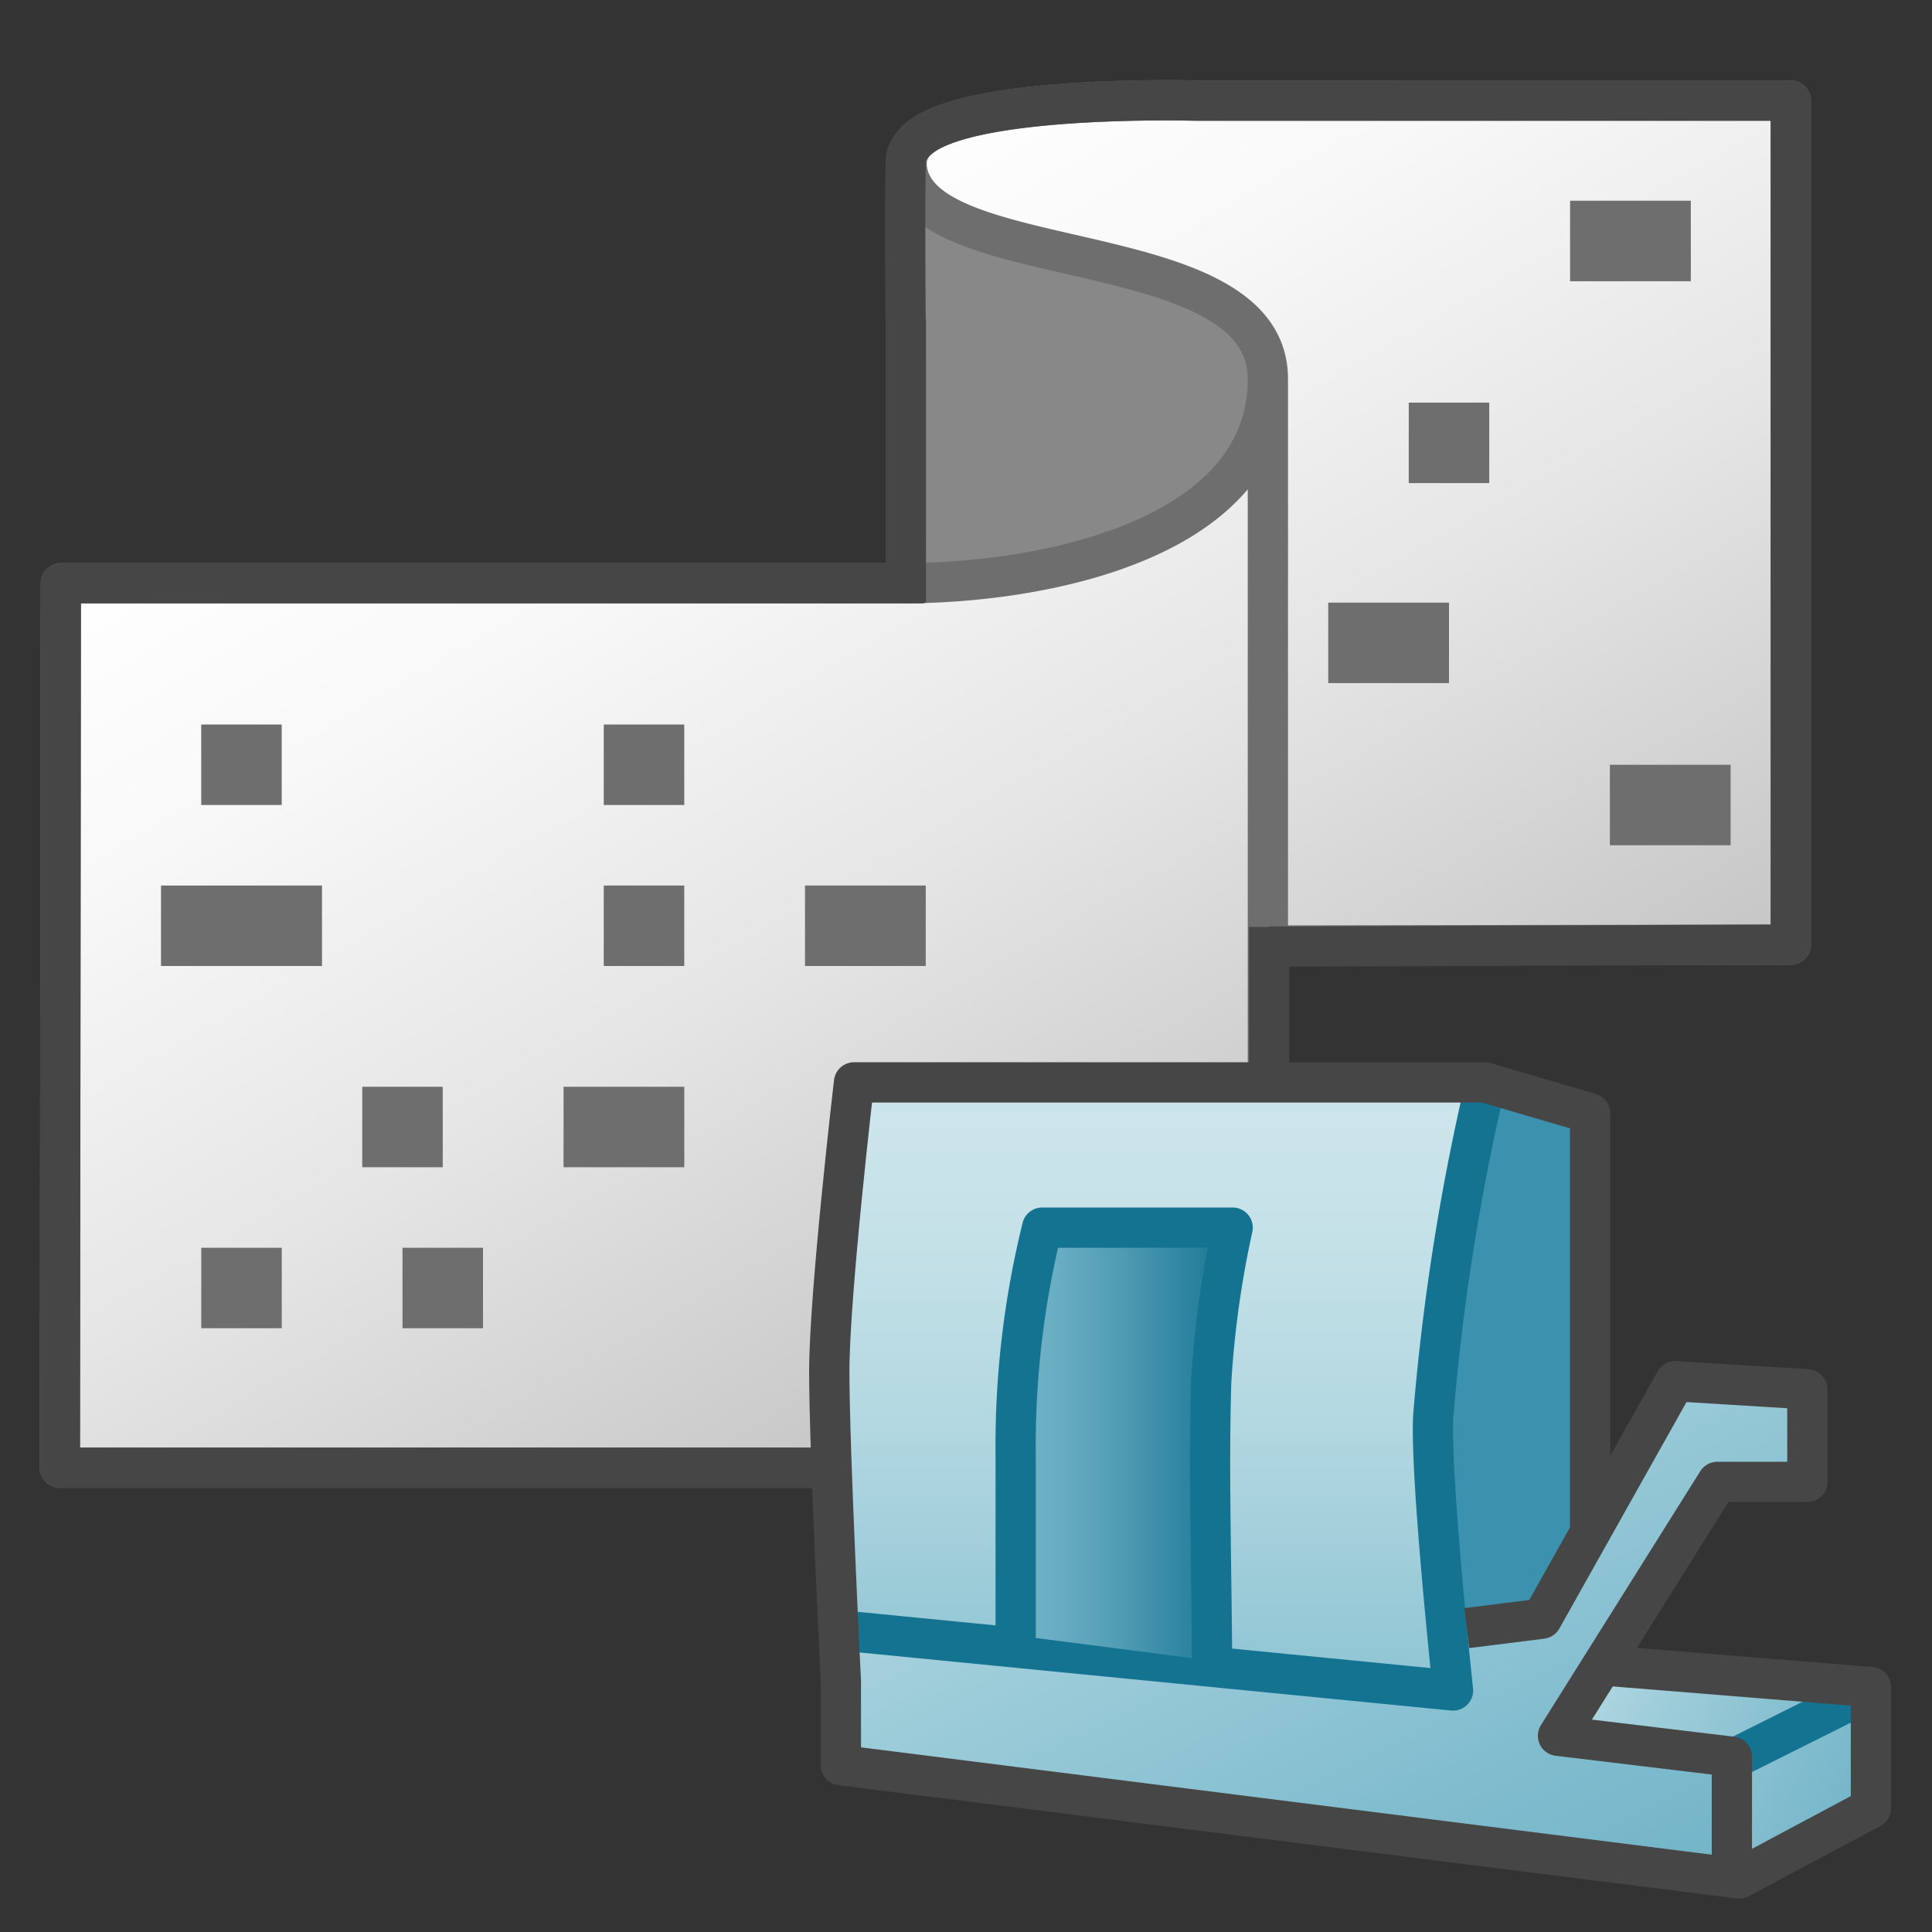 <svg id="Layer_1" data-name="Layer 1" xmlns="http://www.w3.org/2000/svg" xmlns:xlink="http://www.w3.org/1999/xlink" width="48" height="48" viewBox="0 0 48 48">
  <rect x="0" y="0" width="48" height="48" fill="#333333" stroke="none"/>
  <defs>
    <linearGradient id="linear-gradient" x1="8.749" y1="33.682" x2="24.479" y2="6.437" gradientTransform="matrix(-1, 0, 0, 1, 39.938, 0)" gradientUnits="userSpaceOnUse">
      <stop offset="0" stop-color="#bebebe"/>
      <stop offset="0.08" stop-color="#c6c6c6"/>
      <stop offset="0.459" stop-color="#e5e5e5"/>
      <stop offset="0.779" stop-color="#f8f8f8"/>
      <stop offset="1" stop-color="#fff"/>
    </linearGradient>
    <linearGradient id="linear-gradient-2" x1="39.497" y1="41.855" x2="46.622" y2="45.007" gradientUnits="userSpaceOnUse">
      <stop offset="0" stop-color="#afd7e1"/>
      <stop offset="0.159" stop-color="#a4d0dc"/>
      <stop offset="0.706" stop-color="#80bcce"/>
      <stop offset="1" stop-color="#73b4c8"/>
    </linearGradient>
    <linearGradient id="linear-gradient-3" x1="30.25" y1="34.016" x2="37.769" y2="49.338" xlink:href="#linear-gradient-2"/>
    <linearGradient id="New_Gradient_Swatch_1" data-name="New Gradient Swatch 1" x1="28.712" y1="26.973" x2="28.712" y2="42.267" gradientUnits="userSpaceOnUse">
      <stop offset="0" stop-color="#cde6eb"/>
      <stop offset="0.221" stop-color="#c6e2e8"/>
      <stop offset="0.542" stop-color="#b3d8e1"/>
      <stop offset="0.921" stop-color="#93c7d5"/>
      <stop offset="1" stop-color="#8cc3d2"/>
    </linearGradient>
    <linearGradient id="Dark_Blue_Grad" data-name="Dark Blue Grad" x1="25.23" y1="35.88" x2="30.625" y2="35.88" gradientUnits="userSpaceOnUse">
      <stop offset="0" stop-color="#73b4c8"/>
      <stop offset="0.175" stop-color="#6aaec3"/>
      <stop offset="0.457" stop-color="#529eb5"/>
      <stop offset="0.809" stop-color="#2c839f"/>
      <stop offset="1" stop-color="#147391"/>
    </linearGradient>
  </defs>
  <path d="M22.494,5.353l.035,9.137s4.758.193,7.746-2.556C31.287,11,32.249,9.14,30.4,7.75,28.96,6.674,25.733,6.19,22.494,5.353Z" fill="#888"/>
  <path d="M31.5,23.492l12.992-.023V2.5H29.741s-5.816-.167-6.976,1a.86.86,0,0,0-.235.446c0,.026-.006.125-.005.147C22.657,6.9,31.5,5.735,31.5,9.413c0,3.909-5.391,5.077-9.072,5.077H1.511L1.488,36.464H20.7c8.713.117,10.8-3.535,10.8-3.611V9.493" stroke="#6e6e6e" stroke-linejoin="round" fill="url(#linear-gradient)"/>
  <path d="M22.957,14.49H1.511L1.488,36.464l19.105,0c8.713.117,10.938-3.5,10.938-3.577V23.03" fill="none" stroke="#464646" stroke-linejoin="round"/>
  <path d="M22.5,7.984s-.031-3.513.011-4.083a.852.852,0,0,1,.3-.443c1.235-1.114,6.819-.958,6.819-.958H44.492V23.469l-12.961.049" fill="none" stroke="#464646" stroke-linejoin="round"/>
  <line x1="42.008" y1="5.987" x2="39.008" y2="5.987" fill="#fff" stroke="#6e6e6e" stroke-linejoin="bevel" stroke-width="2"/>
  <line x1="37" y1="11.003" x2="35" y2="11.003" fill="#fff" stroke="#6e6e6e" stroke-linejoin="bevel" stroke-width="2"/>
  <line x1="36" y1="15.972" x2="33" y2="15.972" fill="#fff" stroke="#6e6e6e" stroke-linejoin="bevel" stroke-width="2"/>
  <line x1="42.997" y1="20" x2="39.997" y2="20" fill="#fff" stroke="#6e6e6e" stroke-linejoin="bevel" stroke-width="2"/>
  <line x1="8" y1="23" x2="4" y2="23" fill="#fff" stroke="#6e6e6e" stroke-linejoin="bevel" stroke-width="2"/>
  <line x1="6.999" y1="19" x2="4.999" y2="19" fill="#fff" stroke="#6e6e6e" stroke-linejoin="bevel" stroke-width="2"/>
  <line x1="17" y1="19" x2="15" y2="19" fill="#fff" stroke="#6e6e6e" stroke-linejoin="bevel" stroke-width="2"/>
  <line x1="17" y1="23" x2="15" y2="23" fill="#fff" stroke="#6e6e6e" stroke-linejoin="bevel" stroke-width="2"/>
  <line x1="11" y1="28" x2="9" y2="28" fill="#fff" stroke="#6e6e6e" stroke-linejoin="bevel" stroke-width="2"/>
  <line x1="17.001" y1="28" x2="14.001" y2="28" fill="#fff" stroke="#6e6e6e" stroke-linejoin="bevel" stroke-width="2"/>
  <line x1="12" y1="32" x2="10" y2="32" fill="#fff" stroke="#6e6e6e" stroke-linejoin="bevel" stroke-width="2"/>
  <line x1="23" y1="23" x2="20" y2="23" fill="#fff" stroke="#6e6e6e" stroke-linejoin="bevel" stroke-width="2"/>
  <line x1="7" y1="32" x2="5" y2="32" fill="#fff" stroke="#6e6e6e" stroke-linejoin="bevel" stroke-width="2"/>
  <line x1="22.505" y1="7.938" x2="22.506" y2="14.976" fill="none" stroke="#464646"/>
  <polyline points="36.504 43.585 33.039 35.89 36.803 26.772 39.506 27.735 39.506 40.84 36.504 43.585" fill="#3c91af"/>
  <polyline points="43.141 46.433 46.744 44.731 46.625 42.042 39.917 41.25 38.917 43.167" fill="url(#linear-gradient-2)"/>
  <polyline points="20.71 38.698 20.769 43.97 43.206 46.67 42.875 43.625 38.667 43.333 42.625 36.667 44.875 36.625 44.792 34.375 41.616 34.174 38.449 39.924 36.042 40.25" fill="url(#linear-gradient-3)"/>
  <path d="M21.218,26.973s-.687,5.273-.687,7.194.179,6.7.179,6.7l15.387,1.4a34.176,34.176,0,0,1-.492-7.079,56.472,56.472,0,0,1,1.288-8.215Z" fill="url(#New_Gradient_Swatch_1)"/>
  <line x1="43.028" y1="43.717" x2="46.478" y2="41.992" fill="none" stroke="#147391" stroke-linejoin="round"/>
  <path d="M20.819,40.5,36.1,42s-.569-5.3-.492-6.809a56.472,56.472,0,0,1,1.288-8.215" fill="none" stroke="#147391" stroke-linejoin="round"/>
  <path d="M39.506,37.591V27.659l-2.613-.767H21.218s-.615,5.256-.615,7.187.288,7.691.288,7.691v.044l0,2.04,22.32,2.816,3.272-1.747V41.915l-6.186-.5" fill="none" stroke="#464646" stroke-linecap="square" stroke-linejoin="round" stroke-width="1.001"/>
  <polyline points="43.028 46.729 43.028 43.645 38.708 43.125 42.667 36.817 44.904 36.817 44.903 34.517 41.618 34.316 38.306 40.216 36.594 40.431 36.441 40.449" fill="none" stroke="#464646" stroke-linejoin="round"/>
  <path d="M30.115,41.26c-.032-3.286-.082-4.828-.024-6.916a24.618,24.618,0,0,1,.534-3.844H25.892a22.61,22.61,0,0,0-.658,5.669c0,1.179,0,3.716,0,4.462" stroke="#147391" stroke-linecap="round" stroke-linejoin="round" fill="url(#Dark_Blue_Grad)"/>
</svg>
